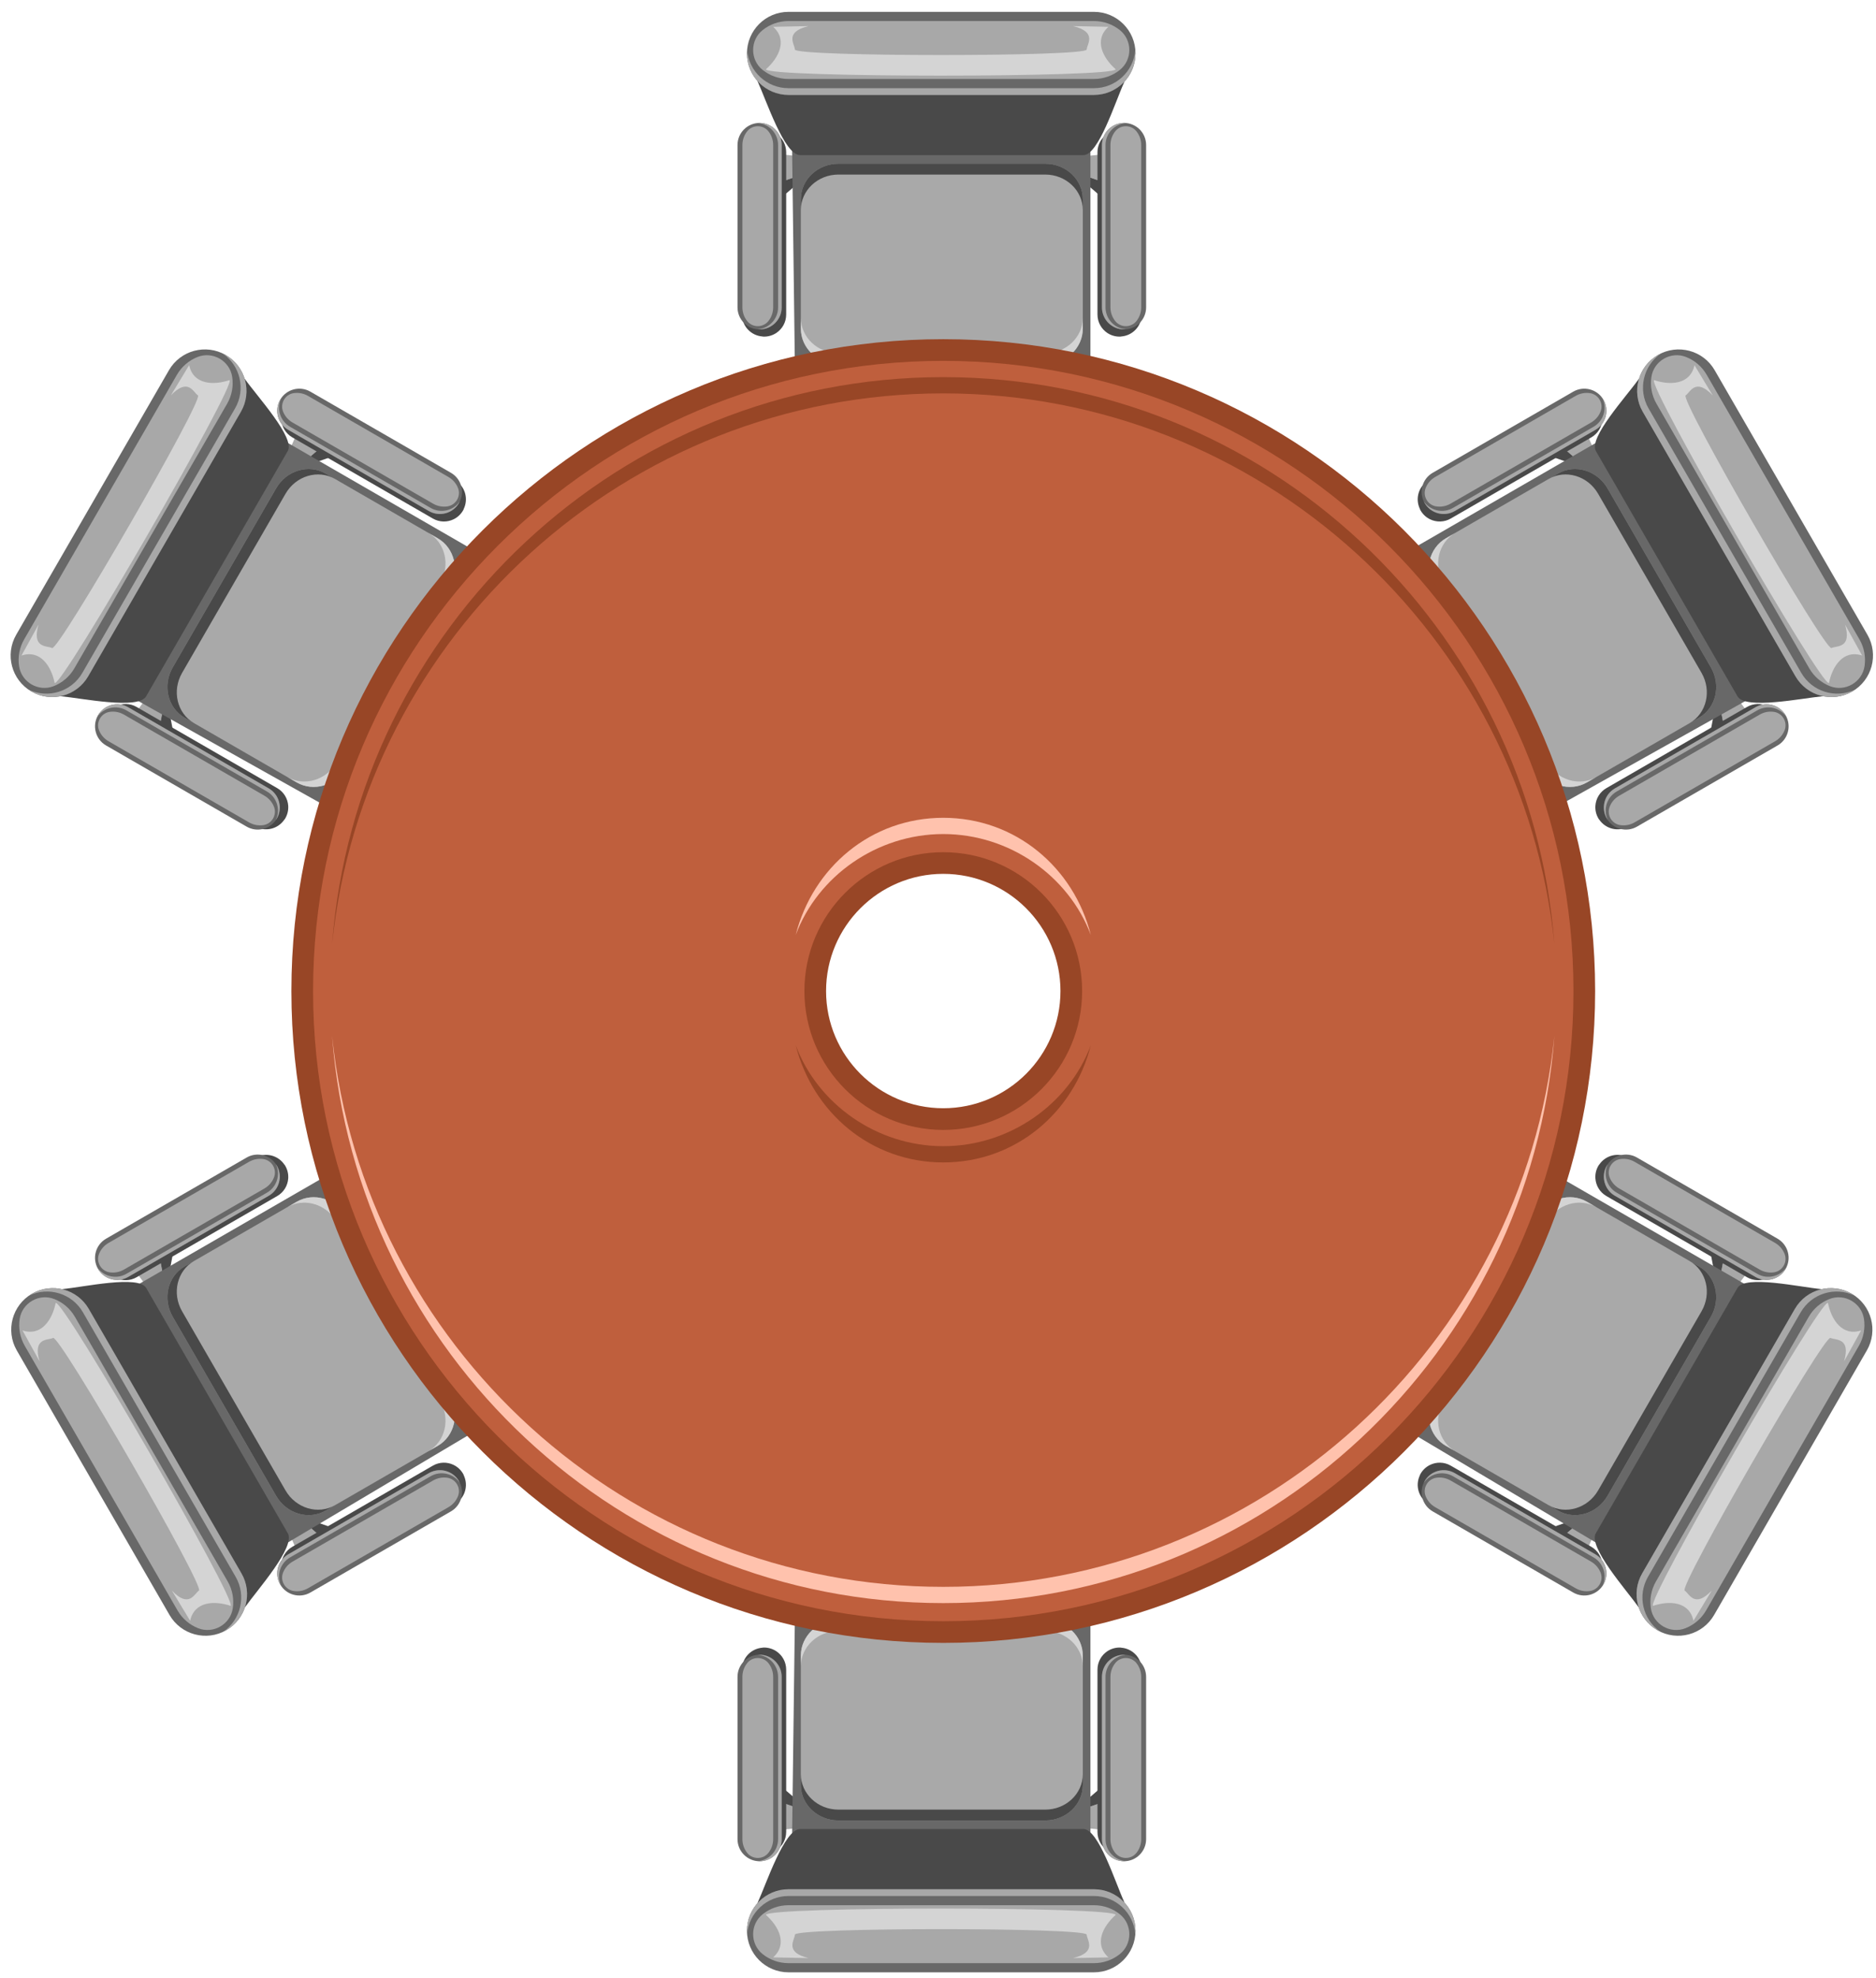 <svg width="129" height="136" viewBox="0 0 129 136" fill="none" xmlns="http://www.w3.org/2000/svg">
<path d="M118.609 50.296L118.353 48.96L119.597 48.195L120.25 49.083L118.609 50.296Z" fill="#A8A8A8"/>
<path d="M118.609 50.296L118.353 48.96L117.796 49.38L117.475 51.079L118.609 50.296Z" fill="#494949"/>
<path d="M121.554 48.565C121.817 48.693 122.046 48.898 122.203 49.17C122.224 49.206 122.242 49.243 122.259 49.28C122.255 49.274 122.249 49.269 122.244 49.263C122.593 49.974 122.343 50.843 121.646 51.245L111.979 56.826C111.283 57.228 110.405 57.011 109.964 56.353C109.967 56.36 109.969 56.367 109.972 56.374C109.949 56.34 109.926 56.306 109.905 56.27C109.748 55.998 109.684 55.697 109.705 55.405C109.739 54.919 110.007 54.458 110.461 54.196L120.128 48.615C120.583 48.352 121.116 48.351 121.554 48.565Z" fill="#494949"/>
<path d="M120.713 48.633L111.046 54.214C110.32 54.633 110.071 55.562 110.49 56.288C110.909 57.014 111.838 57.263 112.564 56.844L122.231 51.263C122.957 50.844 123.206 49.915 122.787 49.189C122.367 48.463 121.439 48.214 120.713 48.633Z" fill="#686868"/>
<path d="M120.836 48.847L111.169 54.428C110.479 54.826 110.221 55.685 110.557 56.392C110.534 56.358 110.511 56.324 110.49 56.288C110.071 55.562 110.319 54.633 111.046 54.214L120.713 48.633C121.439 48.214 122.368 48.462 122.787 49.189C122.808 49.225 122.826 49.262 122.843 49.299C122.398 48.654 121.526 48.449 120.836 48.847Z" fill="#A8A8A8"/>
<path d="M122.063 50.972L112.396 56.553C112.088 56.731 111.743 56.789 111.417 56.74C110.827 56.653 110.466 56.028 110.686 55.474C110.808 55.167 111.03 54.897 111.338 54.72L121.005 49.139C121.313 48.961 121.658 48.903 121.984 48.952C122.574 49.039 122.935 49.664 122.715 50.219C122.593 50.525 122.371 50.794 122.063 50.972Z" fill="#A8A8A8"/>
<path d="M107.208 30.552L108.237 31.441L109.522 30.746L109.08 29.737L107.208 30.552Z" fill="#A8A8A8"/>
<path d="M107.209 30.552L108.238 31.441L107.596 31.714L105.964 31.142L107.209 30.552Z" fill="#494949"/>
<path d="M110.182 28.867C110.203 28.575 110.139 28.274 109.982 28.002C109.961 27.966 109.938 27.932 109.915 27.898C109.918 27.905 109.92 27.912 109.923 27.919C109.482 27.261 108.604 27.044 107.908 27.446L98.241 33.027C97.545 33.429 97.294 34.297 97.643 35.009C97.639 35.003 97.633 34.998 97.628 34.992C97.645 35.029 97.663 35.066 97.684 35.102C97.841 35.374 98.07 35.58 98.333 35.708C98.771 35.921 99.304 35.92 99.758 35.658L109.425 30.077C109.88 29.814 110.147 29.353 110.182 28.867Z" fill="#494949"/>
<path d="M109.701 29.561L100.034 35.142C99.308 35.561 98.379 35.313 97.96 34.586C97.54 33.86 97.788 32.931 98.516 32.512L108.183 26.931C108.909 26.512 109.838 26.761 110.257 27.487C110.676 28.213 110.428 29.142 109.701 29.561Z" fill="#686868"/>
<path d="M109.578 29.347L99.911 34.928C99.221 35.326 98.349 35.121 97.904 34.476C97.922 34.513 97.939 34.55 97.96 34.586C98.379 35.312 99.308 35.561 100.034 35.142L109.701 29.561C110.427 29.142 110.676 28.213 110.257 27.487C110.236 27.451 110.213 27.417 110.19 27.383C110.526 28.091 110.268 28.949 109.578 29.347Z" fill="#A8A8A8"/>
<path d="M108.351 27.222L98.684 32.803C98.376 32.981 98.154 33.251 98.032 33.557C97.812 34.112 98.173 34.736 98.763 34.823C99.09 34.871 99.434 34.814 99.742 34.636L109.409 29.055C109.717 28.877 109.939 28.608 110.061 28.301C110.281 27.746 109.92 27.121 109.33 27.034C109.004 26.987 108.659 27.044 108.351 27.222Z" fill="#A8A8A8"/>
<path d="M110.067 30.265L120.326 48.034L106.715 55.661C105.883 56.141 104.819 55.856 104.339 55.024L95.92 40.442C95.44 39.61 95.725 38.546 96.556 38.065L110.067 30.265Z" fill="#686868"/>
<path d="M97.126 39.745L105.545 54.327C106.025 55.159 106.687 55.676 107.519 55.196C106.687 55.676 105.623 55.391 105.143 54.559L96.724 39.977C96.244 39.145 96.529 38.081 97.36 37.6C96.528 38.082 96.646 38.913 97.126 39.745Z" fill="#A8A8A8"/>
<path d="M96.724 39.977L105.143 54.559C105.623 55.391 106.687 55.676 107.519 55.196L106.715 55.661C105.883 56.141 104.819 55.856 104.339 55.024L95.92 40.442C95.44 39.61 95.725 38.546 96.556 38.065L97.361 37.601C96.528 38.082 96.243 39.145 96.724 39.977Z" fill="#494949"/>
<path d="M110.539 33.582L117.649 45.897C118.363 47.133 117.996 48.681 116.83 49.354L109.123 53.804C107.957 54.477 106.433 54.021 105.719 52.785L98.609 40.47C97.895 39.234 98.262 37.686 99.428 37.013L107.135 32.563C108.301 31.889 109.825 32.346 110.539 33.582Z" fill="#A9A9A9"/>
<path d="M98.609 40.47L105.719 52.785C106.433 54.021 107.956 54.477 109.123 53.804L109.769 53.431C108.603 54.104 107.079 53.648 106.365 52.412L99.255 40.097C98.541 38.861 98.908 37.313 100.074 36.64L99.428 37.013C98.262 37.686 97.895 39.234 98.609 40.47Z" fill="#D4D4D4"/>
<path d="M110.539 33.582L117.649 45.897C118.363 47.133 117.996 48.681 116.83 49.354L116.184 49.727C117.35 49.054 117.717 47.506 117.003 46.27L109.893 33.955C109.179 32.719 107.656 32.263 106.489 32.936L107.135 32.563C108.301 31.889 109.825 32.346 110.539 33.582Z" fill="#494949"/>
<path d="M125.364 47.875C123.889 48.011 120.019 48.823 119.476 47.883L109.738 31.014C109.215 30.108 111.828 27.277 112.695 26.051L125.364 47.875Z" fill="#494949"/>
<path d="M112.959 28.315L123.46 46.505C124.249 47.872 125.997 48.34 127.364 47.551C128.731 46.762 129.199 45.015 128.41 43.648L117.907 25.458C117.118 24.091 115.372 23.623 114.005 24.412C112.638 25.201 112.17 26.948 112.959 28.315Z" fill="#686868"/>
<path d="M113.36 28.082L123.863 46.272C124.613 47.571 126.227 48.056 127.558 47.424C127.495 47.468 127.432 47.511 127.364 47.55C125.997 48.339 124.249 47.871 123.46 46.504L112.959 28.314C112.17 26.947 112.638 25.2 114.005 24.411C114.073 24.372 114.142 24.338 114.212 24.305C112.999 25.143 112.61 26.784 113.36 28.082Z" fill="#A8A8A8"/>
<path d="M117.359 25.774L127.861 43.964C128.196 44.544 128.304 45.192 128.213 45.807C128.049 46.918 126.874 47.596 125.83 47.183C125.253 46.954 124.745 46.536 124.41 45.957L113.908 27.767C113.573 27.187 113.465 26.539 113.556 25.924C113.72 24.813 114.895 24.135 115.939 24.548C116.516 24.776 117.024 25.194 117.359 25.774Z" fill="#A8A8A8"/>
<path d="M113.741 26.139C113.235 26.431 125.26 47.259 125.766 46.967C125.997 45.826 126.738 44.652 128.045 45.077L126.872 42.948C127.361 44.614 126.272 44.389 125.943 44.562C125.499 44.796 115.484 27.458 115.912 27.188C116.226 26.99 116.576 25.934 117.775 27.191L116.517 25.111C116.233 26.455 114.845 26.509 113.741 26.139Z" fill="#D4D4D4"/>
<path d="M22.315 105.891L21.287 105.001L20.001 105.697L20.444 106.706L22.315 105.891Z" fill="#A8A8A8"/>
<path d="M22.315 105.891L21.287 105.001L21.929 104.729L23.561 105.301L22.315 105.891Z" fill="#494949"/>
<path d="M19.343 107.576C19.322 107.868 19.386 108.169 19.543 108.441C19.564 108.477 19.587 108.511 19.61 108.545C19.607 108.538 19.605 108.531 19.602 108.524C20.043 109.182 20.921 109.399 21.617 108.997L31.284 103.416C31.98 103.014 32.231 102.146 31.882 101.434C31.886 101.44 31.892 101.445 31.897 101.451C31.879 101.414 31.862 101.377 31.841 101.341C31.684 101.069 31.455 100.864 31.192 100.735C30.754 100.522 30.221 100.523 29.767 100.785L20.1 106.366C19.645 106.629 19.377 107.09 19.343 107.576Z" fill="#494949"/>
<path d="M19.823 106.882L29.49 101.301C30.216 100.882 31.145 101.13 31.564 101.857C31.983 102.583 31.735 103.512 31.008 103.931L21.341 109.512C20.615 109.931 19.686 109.682 19.267 108.956C18.848 108.23 19.097 107.301 19.823 106.882Z" fill="#686868"/>
<path d="M19.947 107.095L29.614 101.514C30.304 101.116 31.176 101.321 31.621 101.966C31.603 101.929 31.586 101.892 31.565 101.856C31.146 101.13 30.217 100.881 29.491 101.3L19.824 106.881C19.098 107.3 18.849 108.229 19.268 108.955C19.289 108.991 19.312 109.025 19.335 109.059C18.999 108.352 19.257 107.494 19.947 107.095Z" fill="#A8A8A8"/>
<path d="M21.174 109.22L30.841 103.639C31.149 103.461 31.371 103.192 31.493 102.885C31.713 102.33 31.352 101.706 30.762 101.618C30.435 101.57 30.091 101.627 29.783 101.805L20.116 107.386C19.808 107.564 19.586 107.834 19.464 108.14C19.244 108.695 19.605 109.319 20.195 109.406C20.521 109.456 20.865 109.398 21.174 109.22Z" fill="#A8A8A8"/>
<path d="M10.915 86.147L11.171 87.482L9.926 88.248L9.273 87.36L10.915 86.147Z" fill="#A8A8A8"/>
<path d="M10.915 86.147L11.171 87.482L11.729 87.062L12.05 85.364L10.915 86.147Z" fill="#494949"/>
<path d="M7.97 87.878C7.707 87.75 7.478 87.545 7.321 87.273C7.3 87.237 7.282 87.2 7.265 87.163C7.269 87.169 7.275 87.174 7.28 87.18C6.931 86.469 7.181 85.6 7.878 85.198L17.544 79.617C18.241 79.215 19.119 79.432 19.559 80.09C19.556 80.083 19.555 80.076 19.552 80.069C19.575 80.103 19.598 80.137 19.619 80.173C19.776 80.445 19.838 80.746 19.819 81.038C19.785 81.524 19.517 81.985 19.062 82.247L9.396 87.828C8.942 88.09 8.409 88.092 7.97 87.878Z" fill="#494949"/>
<path d="M8.812 87.809L18.479 82.228C19.205 81.809 19.454 80.88 19.035 80.154C18.616 79.428 17.687 79.179 16.961 79.598L7.294 85.179C6.568 85.598 6.319 86.527 6.738 87.253C7.157 87.98 8.086 88.229 8.812 87.809Z" fill="#686868"/>
<path d="M8.689 87.596L18.356 82.015C19.046 81.617 19.304 80.758 18.968 80.051C18.991 80.085 19.014 80.119 19.035 80.155C19.454 80.881 19.206 81.81 18.479 82.229L8.812 87.81C8.086 88.229 7.157 87.981 6.738 87.254C6.717 87.218 6.699 87.181 6.682 87.144C7.126 87.788 7.998 87.994 8.689 87.596Z" fill="#A8A8A8"/>
<path d="M7.462 85.471L17.129 79.89C17.437 79.712 17.782 79.655 18.108 79.703C18.698 79.79 19.059 80.415 18.839 80.97C18.717 81.277 18.495 81.546 18.187 81.724L8.52 87.305C8.212 87.483 7.867 87.541 7.541 87.492C6.951 87.405 6.59 86.78 6.81 86.226C6.932 85.918 7.154 85.649 7.462 85.471Z" fill="#A8A8A8"/>
<path d="M9.239 88.478L19.498 106.247L32.909 98.273C33.741 97.792 34.026 96.729 33.545 95.897L25.126 81.315C24.646 80.483 23.582 80.198 22.75 80.678L9.239 88.478Z" fill="#686868"/>
<path d="M23.919 82.011L32.338 96.593C32.818 97.425 32.936 98.257 32.104 98.737C32.936 98.256 33.221 97.192 32.74 96.36L24.321 81.778C23.841 80.946 22.777 80.661 21.945 81.141C22.777 80.662 23.439 81.179 23.919 82.011Z" fill="#A8A8A8"/>
<path d="M24.322 81.779L32.741 96.361C33.221 97.193 32.936 98.257 32.105 98.738L32.91 98.273C33.742 97.792 34.027 96.729 33.546 95.897L25.127 81.315C24.647 80.483 23.583 80.198 22.751 80.678L21.946 81.143C22.777 80.662 23.841 80.947 24.322 81.779Z" fill="#494949"/>
<path d="M11.875 90.545L18.985 102.86C19.699 104.096 21.223 104.552 22.389 103.879L30.096 99.429C31.262 98.756 31.629 97.208 30.915 95.972L23.805 83.657C23.091 82.421 21.568 81.965 20.401 82.638L12.694 87.088C11.528 87.761 11.162 89.309 11.875 90.545Z" fill="#A9A9A9"/>
<path d="M23.806 83.657L30.916 95.972C31.63 97.208 31.263 98.756 30.097 99.429L29.451 99.802C30.617 99.129 30.984 97.581 30.27 96.345L23.16 84.03C22.446 82.794 20.922 82.338 19.756 83.011L20.402 82.638C21.568 81.965 23.092 82.421 23.806 83.657Z" fill="#D4D4D4"/>
<path d="M11.875 90.545L18.985 102.86C19.699 104.096 21.223 104.552 22.389 103.879L23.035 103.506C21.869 104.179 20.345 103.723 19.631 102.487L12.521 90.172C11.807 88.936 12.174 87.388 13.34 86.715L12.694 87.088C11.528 87.761 11.162 89.309 11.875 90.545Z" fill="#494949"/>
<path d="M16.841 110.531C17.697 109.322 20.334 106.377 19.791 105.436L10.052 88.567C9.529 87.661 5.77 88.508 4.275 88.646L16.841 110.531Z" fill="#494949"/>
<path d="M6.104 90.007L16.606 108.197C17.395 109.564 16.927 111.311 15.56 112.1C14.193 112.889 12.446 112.421 11.657 111.054L1.155 92.864C0.366 91.497 0.834 89.75 2.201 88.961C3.567 88.173 5.315 88.641 6.104 90.007Z" fill="#686868"/>
<path d="M5.702 90.24L16.204 108.43C16.954 109.729 16.566 111.37 15.353 112.207C15.423 112.174 15.492 112.14 15.56 112.101C16.927 111.312 17.395 109.565 16.606 108.198L6.104 90.008C5.315 88.641 3.568 88.173 2.201 88.962C2.133 89.001 2.069 89.045 2.006 89.088C3.337 88.456 4.952 88.941 5.702 90.24Z" fill="#A8A8A8"/>
<path d="M1.703 92.548L12.205 110.738C12.54 111.318 13.047 111.736 13.625 111.965C14.669 112.378 15.844 111.7 16.008 110.589C16.099 109.974 15.99 109.326 15.656 108.746L5.154 90.556C4.819 89.976 4.312 89.558 3.734 89.33C2.69 88.917 1.515 89.595 1.351 90.706C1.26 91.32 1.368 91.968 1.703 92.548Z" fill="#A8A8A8"/>
<path d="M3.828 89.598C4.334 89.306 16.359 110.134 15.853 110.426C14.749 110.056 13.362 110.11 13.076 111.454L11.818 109.374C13.016 110.63 13.366 109.575 13.681 109.377C14.105 109.11 4.097 91.767 3.65 92.003C3.321 92.176 2.232 91.951 2.721 93.617L1.548 91.488C2.856 91.913 3.597 90.738 3.828 89.598Z" fill="#D4D4D4"/>
<path d="M107.209 105.891L108.238 105.001L109.523 105.697L109.081 106.706L107.209 105.891Z" fill="#A8A8A8"/>
<path d="M107.209 105.891L108.238 105.001L107.596 104.729L105.964 105.301L107.209 105.891Z" fill="#494949"/>
<path d="M110.182 107.576C110.203 107.868 110.139 108.169 109.982 108.441C109.961 108.477 109.938 108.511 109.915 108.545C109.918 108.538 109.92 108.531 109.923 108.524C109.482 109.182 108.604 109.399 107.908 108.997L98.241 103.416C97.545 103.014 97.294 102.146 97.643 101.434C97.639 101.44 97.633 101.445 97.628 101.451C97.645 101.414 97.663 101.377 97.684 101.341C97.841 101.069 98.07 100.864 98.333 100.735C98.771 100.522 99.304 100.523 99.758 100.785L109.425 106.366C109.88 106.629 110.147 107.09 110.182 107.576Z" fill="#494949"/>
<path d="M109.701 106.882L100.034 101.301C99.308 100.882 98.379 101.13 97.96 101.857C97.541 102.583 97.789 103.512 98.516 103.931L108.183 109.512C108.909 109.931 109.838 109.682 110.257 108.956C110.676 108.23 110.428 107.301 109.701 106.882Z" fill="#686868"/>
<path d="M109.578 107.095L99.911 101.514C99.221 101.116 98.349 101.321 97.904 101.966C97.922 101.929 97.939 101.892 97.96 101.856C98.379 101.13 99.308 100.881 100.034 101.3L109.701 106.881C110.427 107.3 110.676 108.229 110.257 108.955C110.236 108.991 110.213 109.025 110.19 109.059C110.526 108.352 110.268 107.494 109.578 107.095Z" fill="#A8A8A8"/>
<path d="M108.351 109.22L98.684 103.639C98.376 103.461 98.154 103.192 98.032 102.885C97.812 102.33 98.173 101.706 98.763 101.618C99.09 101.57 99.434 101.627 99.742 101.805L109.409 107.386C109.717 107.564 109.939 107.834 110.061 108.14C110.281 108.695 109.92 109.319 109.33 109.406C109.004 109.456 108.659 109.398 108.351 109.22Z" fill="#A8A8A8"/>
<path d="M118.609 86.147L118.353 87.482L119.597 88.248L120.25 87.36L118.609 86.147Z" fill="#A8A8A8"/>
<path d="M118.609 86.147L118.353 87.482L117.796 87.062L117.475 85.364L118.609 86.147Z" fill="#494949"/>
<path d="M121.554 87.878C121.817 87.75 122.046 87.545 122.203 87.273C122.224 87.237 122.242 87.2 122.259 87.163C122.255 87.169 122.249 87.174 122.244 87.18C122.593 86.469 122.343 85.6 121.646 85.198L111.979 79.617C111.283 79.215 110.405 79.432 109.964 80.09C109.967 80.083 109.969 80.076 109.972 80.069C109.949 80.103 109.926 80.137 109.905 80.173C109.748 80.445 109.684 80.746 109.705 81.038C109.739 81.524 110.007 81.985 110.461 82.247L120.128 87.828C120.583 88.09 121.116 88.092 121.554 87.878Z" fill="#494949"/>
<path d="M120.713 87.809L111.046 82.228C110.32 81.809 110.071 80.88 110.49 80.154C110.909 79.428 111.838 79.179 112.564 79.598L122.231 85.179C122.957 85.598 123.206 86.527 122.787 87.253C122.367 87.98 121.439 88.229 120.713 87.809Z" fill="#686868"/>
<path d="M120.836 87.596L111.169 82.015C110.479 81.617 110.221 80.758 110.557 80.051C110.534 80.085 110.511 80.119 110.49 80.155C110.071 80.881 110.319 81.81 111.046 82.229L120.713 87.81C121.439 88.229 122.368 87.981 122.787 87.254C122.808 87.218 122.826 87.181 122.843 87.144C122.398 87.788 121.526 87.994 120.836 87.596Z" fill="#A8A8A8"/>
<path d="M122.063 85.471L112.396 79.89C112.088 79.712 111.743 79.655 111.417 79.703C110.827 79.79 110.466 80.415 110.686 80.97C110.808 81.277 111.03 81.546 111.338 81.724L121.005 87.305C121.313 87.483 121.658 87.541 121.984 87.492C122.574 87.405 122.935 86.78 122.715 86.226C122.593 85.918 122.371 85.649 122.063 85.471Z" fill="#A8A8A8"/>
<path d="M120.286 88.478L110.027 106.247L96.616 98.273C95.784 97.792 95.499 96.729 95.98 95.897L104.399 81.315C104.879 80.483 105.943 80.198 106.775 80.678L120.286 88.478Z" fill="#686868"/>
<path d="M105.605 82.011L97.186 96.593C96.706 97.425 96.588 98.257 97.42 98.737C96.588 98.256 96.303 97.192 96.784 96.36L105.203 81.778C105.683 80.946 106.747 80.661 107.579 81.141C106.747 80.662 106.086 81.179 105.605 82.011Z" fill="#A8A8A8"/>
<path d="M105.203 81.779L96.784 96.361C96.304 97.193 96.589 98.257 97.42 98.738L96.615 98.273C95.783 97.792 95.498 96.729 95.979 95.897L104.398 81.315C104.878 80.483 105.942 80.198 106.774 80.678L107.579 81.143C106.747 80.662 105.683 80.947 105.203 81.779Z" fill="#494949"/>
<path d="M117.649 90.545L110.539 102.86C109.825 104.096 108.301 104.552 107.135 103.879L99.428 99.429C98.262 98.756 97.895 97.208 98.609 95.972L105.719 83.657C106.433 82.421 107.957 81.965 109.123 82.638L116.83 87.088C117.996 87.761 118.363 89.309 117.649 90.545Z" fill="#A9A9A9"/>
<path d="M105.719 83.657L98.609 95.972C97.895 97.208 98.262 98.756 99.428 99.429L100.074 99.802C98.908 99.129 98.541 97.581 99.255 96.345L106.365 84.03C107.079 82.794 108.603 82.338 109.769 83.011L109.123 82.638C107.957 81.965 106.433 82.421 105.719 83.657Z" fill="#D4D4D4"/>
<path d="M117.649 90.545L110.539 102.86C109.825 104.096 108.301 104.552 107.135 103.879L106.489 103.506C107.655 104.179 109.179 103.723 109.893 102.487L117.003 90.172C117.717 88.936 117.35 87.388 116.184 86.715L116.83 87.088C117.996 87.761 118.363 89.309 117.649 90.545Z" fill="#494949"/>
<path d="M112.684 110.531C111.828 109.322 109.191 106.377 109.734 105.436L119.473 88.567C119.996 87.661 123.754 88.508 125.25 88.646L112.684 110.531Z" fill="#494949"/>
<path d="M123.421 90.007L112.919 108.197C112.13 109.564 112.598 111.311 113.965 112.1C115.332 112.889 117.079 112.421 117.868 111.054L128.37 92.864C129.159 91.497 128.691 89.75 127.324 88.961C125.957 88.173 124.21 88.641 123.421 90.007Z" fill="#686868"/>
<path d="M123.823 90.24L113.321 108.43C112.571 109.729 112.959 111.37 114.172 112.207C114.102 112.174 114.033 112.14 113.965 112.101C112.598 111.312 112.13 109.565 112.919 108.198L123.421 90.008C124.21 88.641 125.957 88.173 127.324 88.962C127.392 89.001 127.456 89.045 127.519 89.088C126.188 88.456 124.573 88.941 123.823 90.24Z" fill="#A8A8A8"/>
<path d="M127.822 92.548L117.32 110.738C116.985 111.318 116.478 111.736 115.901 111.965C114.857 112.378 113.682 111.7 113.518 110.589C113.427 109.974 113.536 109.326 113.87 108.746L124.372 90.556C124.707 89.976 125.214 89.558 125.792 89.33C126.836 88.917 128.011 89.595 128.175 90.706C128.265 91.32 128.156 91.968 127.822 92.548Z" fill="#A8A8A8"/>
<path d="M125.696 89.598C125.19 89.306 113.165 110.134 113.671 110.426C114.775 110.056 116.162 110.11 116.448 111.454L117.706 109.374C116.508 110.63 116.158 109.575 115.843 109.377C115.419 109.11 125.427 91.767 125.874 92.003C126.203 92.176 127.292 91.951 126.803 93.617L127.976 91.488C126.668 91.913 125.927 90.738 125.696 89.598Z" fill="#D4D4D4"/>
<path d="M10.915 50.296L11.171 48.96L9.926 48.195L9.273 49.083L10.915 50.296Z" fill="#A8A8A8"/>
<path d="M10.915 50.296L11.171 48.96L11.729 49.38L12.05 51.079L10.915 50.296Z" fill="#494949"/>
<path d="M7.97 48.565C7.707 48.693 7.478 48.898 7.321 49.17C7.3 49.206 7.282 49.243 7.265 49.28C7.269 49.274 7.275 49.269 7.28 49.263C6.931 49.974 7.181 50.843 7.878 51.245L17.544 56.826C18.241 57.228 19.119 57.011 19.559 56.353C19.556 56.36 19.555 56.367 19.552 56.374C19.575 56.34 19.598 56.306 19.619 56.27C19.776 55.998 19.838 55.697 19.819 55.405C19.785 54.919 19.517 54.458 19.062 54.196L9.396 48.615C8.942 48.352 8.409 48.351 7.97 48.565Z" fill="#494949"/>
<path d="M8.812 48.633L18.479 54.214C19.205 54.633 19.454 55.562 19.035 56.288C18.616 57.014 17.687 57.263 16.961 56.844L7.294 51.263C6.568 50.844 6.319 49.915 6.738 49.189C7.157 48.463 8.086 48.214 8.812 48.633Z" fill="#686868"/>
<path d="M8.689 48.847L18.356 54.428C19.046 54.826 19.304 55.685 18.968 56.392C18.991 56.358 19.014 56.324 19.035 56.288C19.454 55.562 19.206 54.633 18.479 54.214L8.812 48.633C8.086 48.214 7.157 48.462 6.738 49.189C6.717 49.225 6.699 49.262 6.682 49.299C7.126 48.654 7.998 48.449 8.689 48.847Z" fill="#A8A8A8"/>
<path d="M7.462 50.972L17.129 56.553C17.437 56.731 17.782 56.789 18.108 56.74C18.698 56.653 19.059 56.028 18.839 55.474C18.717 55.167 18.495 54.897 18.187 54.72L8.52 49.139C8.212 48.961 7.867 48.903 7.541 48.952C6.951 49.039 6.59 49.664 6.81 50.219C6.932 50.525 7.154 50.794 7.462 50.972Z" fill="#A8A8A8"/>
<path d="M22.315 30.552L21.287 31.441L20.001 30.746L20.444 29.737L22.315 30.552Z" fill="#A8A8A8"/>
<path d="M22.315 30.552L21.287 31.441L21.929 31.714L23.561 31.142L22.315 30.552Z" fill="#494949"/>
<path d="M19.343 28.867C19.322 28.575 19.386 28.274 19.543 28.002C19.564 27.966 19.587 27.932 19.61 27.898C19.607 27.905 19.605 27.912 19.602 27.919C20.043 27.261 20.921 27.044 21.617 27.446L31.284 33.027C31.98 33.429 32.231 34.297 31.882 35.009C31.886 35.003 31.892 34.998 31.897 34.992C31.879 35.029 31.862 35.066 31.841 35.102C31.684 35.374 31.455 35.58 31.192 35.708C30.754 35.921 30.221 35.92 29.767 35.658L20.1 30.077C19.645 29.814 19.377 29.353 19.343 28.867Z" fill="#494949"/>
<path d="M19.823 29.561L29.49 35.142C30.216 35.561 31.145 35.313 31.564 34.586C31.983 33.86 31.735 32.931 31.008 32.512L21.341 26.931C20.615 26.512 19.686 26.761 19.267 27.487C18.848 28.213 19.097 29.142 19.823 29.561Z" fill="#686868"/>
<path d="M19.947 29.347L29.614 34.928C30.304 35.326 31.176 35.121 31.621 34.476C31.603 34.513 31.586 34.55 31.565 34.586C31.146 35.312 30.217 35.561 29.491 35.142L19.824 29.561C19.098 29.142 18.849 28.213 19.268 27.487C19.289 27.451 19.312 27.417 19.335 27.383C18.999 28.091 19.257 28.949 19.947 29.347Z" fill="#A8A8A8"/>
<path d="M21.174 27.222L30.841 32.803C31.149 32.981 31.371 33.251 31.493 33.557C31.713 34.112 31.352 34.736 30.762 34.823C30.435 34.871 30.091 34.814 29.783 34.636L20.116 29.055C19.808 28.877 19.586 28.608 19.464 28.301C19.244 27.746 19.605 27.121 20.195 27.034C20.521 26.987 20.865 27.044 21.174 27.222Z" fill="#A8A8A8"/>
<path d="M19.458 30.265L9.199 48.034L22.81 55.661C23.642 56.141 24.706 55.856 25.186 55.024L33.605 40.442C34.085 39.61 33.8 38.546 32.969 38.065L19.458 30.265Z" fill="#686868"/>
<path d="M32.399 39.745L23.98 54.327C23.5 55.159 22.838 55.676 22.006 55.196C22.838 55.676 23.902 55.391 24.382 54.559L32.801 39.977C33.281 39.145 32.996 38.081 32.165 37.6C32.996 38.082 32.879 38.913 32.399 39.745Z" fill="#A8A8A8"/>
<path d="M32.801 39.977L24.382 54.559C23.902 55.391 22.838 55.676 22.006 55.196L22.81 55.661C23.642 56.141 24.706 55.856 25.186 55.024L33.605 40.442C34.085 39.61 33.8 38.546 32.969 38.065L32.164 37.601C32.996 38.082 33.281 39.145 32.801 39.977Z" fill="#494949"/>
<path d="M18.986 33.582L11.876 45.897C11.162 47.133 11.529 48.681 12.695 49.354L20.402 53.804C21.568 54.477 23.092 54.021 23.806 52.785L30.916 40.47C31.63 39.234 31.263 37.686 30.097 37.013L22.39 32.563C21.223 31.889 19.699 32.346 18.986 33.582Z" fill="#A9A9A9"/>
<path d="M30.916 40.47L23.806 52.785C23.092 54.021 21.568 54.477 20.402 53.804L19.756 53.431C20.922 54.104 22.446 53.648 23.16 52.412L30.27 40.097C30.984 38.861 30.617 37.313 29.451 36.64L30.097 37.013C31.263 37.686 31.63 39.234 30.916 40.47Z" fill="#D4D4D4"/>
<path d="M18.986 33.582L11.876 45.897C11.162 47.133 11.529 48.681 12.695 49.354L13.341 49.727C12.175 49.054 11.808 47.506 12.522 46.27L19.632 33.955C20.346 32.719 21.87 32.263 23.036 32.936L22.39 32.563C21.223 31.889 19.699 32.346 18.986 33.582Z" fill="#494949"/>
<path d="M4.161 47.875C5.636 48.011 9.505 48.823 10.048 47.883L19.787 31.014C20.31 30.108 17.697 27.277 16.83 26.051L4.161 47.875Z" fill="#494949"/>
<path d="M16.566 28.315L6.064 46.505C5.275 47.872 3.528 48.34 2.161 47.551C0.794 46.762 0.326 45.015 1.115 43.648L11.617 25.458C12.406 24.091 14.153 23.623 15.52 24.412C16.887 25.201 17.355 26.948 16.566 28.315Z" fill="#686868"/>
<path d="M16.164 28.082L5.662 46.272C4.912 47.571 3.297 48.056 1.966 47.424C2.029 47.468 2.093 47.511 2.161 47.55C3.528 48.339 5.275 47.871 6.064 46.504L16.566 28.314C17.355 26.947 16.887 25.2 15.52 24.411C15.452 24.372 15.383 24.338 15.313 24.305C16.526 25.143 16.913 26.784 16.164 28.082Z" fill="#A8A8A8"/>
<path d="M12.165 25.774L1.663 43.964C1.328 44.544 1.22 45.192 1.311 45.807C1.475 46.918 2.65 47.596 3.694 47.183C4.272 46.954 4.779 46.536 5.114 45.957L15.616 27.767C15.951 27.187 16.059 26.539 15.968 25.924C15.804 24.813 14.629 24.135 13.585 24.548C13.007 24.776 12.5 25.194 12.165 25.774Z" fill="#A8A8A8"/>
<path d="M15.783 26.139C16.288 26.431 4.264 47.259 3.758 46.967C3.527 45.826 2.786 44.652 1.479 45.077L2.651 42.948C2.163 44.614 3.252 44.389 3.581 44.562C4.024 44.796 14.04 27.458 13.611 27.188C13.297 26.99 12.947 25.934 11.748 27.191L13.007 25.111C13.291 26.455 14.678 26.509 15.783 26.139Z" fill="#D4D4D4"/>
<path d="M53.363 123.816L54.648 124.263L54.688 125.723L53.593 125.845L53.363 123.816Z" fill="#A8A8A8"/>
<path d="M53.363 123.816L54.648 124.263L54.562 123.57L53.252 122.443L53.363 123.816Z" fill="#494949"/>
<path d="M53.39 127.233C53.148 127.397 52.855 127.492 52.541 127.492C52.499 127.492 52.459 127.489 52.418 127.486C52.426 127.485 52.433 127.483 52.44 127.482C51.649 127.429 51.023 126.778 51.023 125.974V114.812C51.023 114.008 51.65 113.357 52.44 113.304C52.432 113.303 52.425 113.301 52.418 113.3C52.459 113.297 52.5 113.294 52.541 113.294C52.855 113.294 53.148 113.39 53.39 113.553C53.794 113.826 54.06 114.288 54.06 114.812V125.974C54.059 126.498 53.793 126.96 53.39 127.233Z" fill="#494949"/>
<path d="M53.751 126.47V115.308C53.751 114.469 53.071 113.789 52.232 113.789C51.393 113.789 50.714 114.469 50.714 115.308V126.47C50.714 127.309 51.394 127.989 52.232 127.989C53.071 127.988 53.751 127.308 53.751 126.47Z" fill="#686868"/>
<path d="M53.504 126.47V115.308C53.504 114.511 52.89 113.859 52.109 113.796C52.15 113.793 52.191 113.79 52.232 113.79C53.071 113.79 53.751 114.47 53.751 115.309V126.471C53.751 127.31 53.071 127.99 52.232 127.99C52.19 127.99 52.149 127.987 52.109 127.984C52.89 127.919 53.504 127.267 53.504 126.47Z" fill="#A8A8A8"/>
<path d="M51.05 126.47V115.308C51.05 114.952 51.172 114.625 51.377 114.366C51.747 113.898 52.469 113.898 52.839 114.366C53.044 114.625 53.166 114.952 53.166 115.308V126.47C53.166 126.826 53.043 127.153 52.839 127.412C52.468 127.88 51.747 127.88 51.377 127.412C51.173 127.153 51.05 126.826 51.05 126.47Z" fill="#A8A8A8"/>
<path d="M76.162 123.816L74.877 124.263L74.836 125.723L75.932 125.845L76.162 123.816Z" fill="#A8A8A8"/>
<path d="M76.162 123.816L74.877 124.263L74.962 123.57L76.273 122.443L76.162 123.816Z" fill="#494949"/>
<path d="M76.135 127.233C76.377 127.397 76.67 127.492 76.984 127.492C77.026 127.492 77.067 127.489 77.107 127.486C77.099 127.485 77.092 127.483 77.085 127.482C77.876 127.429 78.502 126.778 78.502 125.974V114.812C78.502 114.008 77.875 113.357 77.085 113.304C77.093 113.303 77.1 113.301 77.107 113.3C77.066 113.297 77.025 113.294 76.984 113.294C76.67 113.294 76.377 113.39 76.135 113.553C75.731 113.826 75.466 114.288 75.466 114.812V125.974C75.465 126.498 75.731 126.96 76.135 127.233Z" fill="#494949"/>
<path d="M75.774 126.47V115.308C75.774 114.469 76.454 113.789 77.293 113.789C78.132 113.789 78.811 114.469 78.811 115.308V126.47C78.811 127.309 78.131 127.989 77.293 127.989C76.453 127.988 75.774 127.308 75.774 126.47Z" fill="#686868"/>
<path d="M76.02 126.47V115.308C76.02 114.511 76.634 113.859 77.415 113.796C77.374 113.793 77.333 113.79 77.292 113.79C76.453 113.79 75.773 114.47 75.773 115.309V126.471C75.773 127.31 76.453 127.99 77.292 127.99C77.334 127.99 77.375 127.987 77.415 127.984C76.635 127.919 76.02 127.267 76.02 126.47Z" fill="#A8A8A8"/>
<path d="M78.474 126.47V115.308C78.474 114.952 78.352 114.625 78.147 114.366C77.776 113.898 77.055 113.898 76.685 114.366C76.48 114.625 76.358 114.952 76.358 115.308V126.47C76.358 126.826 76.48 127.153 76.685 127.412C77.056 127.88 77.777 127.88 78.147 127.412C78.352 127.153 78.474 126.826 78.474 126.47Z" fill="#A8A8A8"/>
<path d="M74.982 126.435H54.464L54.664 110.834C54.664 109.873 55.443 109.095 56.404 109.095H73.242C74.203 109.095 74.982 109.874 74.982 110.834V126.435Z" fill="#686868"/>
<path d="M73.242 110.487H56.404C55.443 110.487 54.664 110.801 54.664 111.762C54.664 110.801 55.443 110.023 56.404 110.023H73.242C74.203 110.023 74.982 110.802 74.982 111.762C74.981 110.801 74.202 110.487 73.242 110.487Z" fill="#A8A8A8"/>
<path d="M73.242 110.023H56.404C55.443 110.023 54.664 110.802 54.664 111.762V110.833C54.664 109.872 55.443 109.094 56.404 109.094H73.242C74.203 109.094 74.982 109.873 74.982 110.833V111.762C74.981 110.801 74.202 110.023 73.242 110.023Z" fill="#494949"/>
<path d="M71.873 125.185H57.653C56.226 125.185 55.069 124.093 55.069 122.747V113.847C55.069 112.501 56.226 111.409 57.653 111.409H71.873C73.3 111.409 74.457 112.501 74.457 113.847V122.747C74.457 124.093 73.3 125.185 71.873 125.185Z" fill="#A9A9A9"/>
<path d="M71.873 111.409H57.653C56.226 111.409 55.069 112.501 55.069 113.847V114.593C55.069 113.246 56.226 112.155 57.653 112.155H71.873C73.3 112.155 74.457 113.247 74.457 114.593V113.847C74.457 112.501 73.3 111.409 71.873 111.409Z" fill="#D4D4D4"/>
<path d="M71.873 125.185H57.653C56.226 125.185 55.069 124.093 55.069 122.747V122.001C55.069 123.347 56.226 124.439 57.653 124.439H71.873C73.3 124.439 74.457 123.347 74.457 122.001V122.747C74.457 124.093 73.3 125.185 71.873 125.185Z" fill="#494949"/>
<path d="M52.082 130.877C52.701 129.531 53.933 125.774 55.019 125.774H74.498C75.544 125.774 76.689 129.453 77.318 130.817L52.082 130.877Z" fill="#494949"/>
<path d="M75.224 129.914H54.22C52.642 129.914 51.363 131.193 51.363 132.771C51.363 134.349 52.642 135.628 54.22 135.628H75.224C76.802 135.628 78.081 134.349 78.081 132.771C78.082 131.193 76.802 129.914 75.224 129.914Z" fill="#686868"/>
<path d="M75.224 130.379H54.22C52.72 130.379 51.493 131.535 51.374 133.004C51.368 132.927 51.362 132.85 51.362 132.772C51.362 131.194 52.641 129.915 54.219 129.915H75.223C76.801 129.915 78.08 131.194 78.08 132.772C78.08 132.85 78.074 132.927 78.068 133.004C77.951 131.535 76.724 130.379 75.224 130.379Z" fill="#A8A8A8"/>
<path d="M75.224 134.996H54.22C53.551 134.996 52.935 134.766 52.448 134.38C51.568 133.683 51.568 132.325 52.448 131.628C52.935 131.242 53.55 131.012 54.22 131.012H75.224C75.894 131.012 76.509 131.242 76.996 131.628C77.876 132.325 77.876 133.683 76.996 134.38C76.509 134.765 75.894 134.996 75.224 134.996Z" fill="#A8A8A8"/>
<path d="M76.717 131.68C76.717 131.096 52.667 131.096 52.667 131.68C53.539 132.451 54.186 133.68 53.165 134.599L55.595 134.648C53.908 134.238 54.647 133.408 54.661 133.036C54.68 132.535 74.703 132.531 74.723 133.036C74.738 133.407 75.477 134.238 73.789 134.648L76.219 134.599C75.198 133.679 75.845 132.451 76.717 131.68Z" fill="#D4D4D4"/>
<path d="M53.363 12.626L54.648 12.18L54.688 10.72L53.593 10.598L53.363 12.626Z" fill="#A8A8A8"/>
<path d="M53.363 12.626L54.648 12.18L54.562 12.873L53.252 14L53.363 12.626Z" fill="#494949"/>
<path d="M53.39 9.21C53.148 9.046 52.855 8.951 52.541 8.951C52.499 8.951 52.459 8.954 52.418 8.957C52.426 8.958 52.433 8.96 52.44 8.961C51.649 9.014 51.023 9.665 51.023 10.469V21.631C51.023 22.435 51.65 23.086 52.44 23.139C52.432 23.14 52.425 23.142 52.418 23.143C52.459 23.146 52.5 23.149 52.541 23.149C52.855 23.149 53.148 23.053 53.39 22.89C53.794 22.617 54.06 22.155 54.06 21.631V10.469C54.059 9.945 53.793 9.482 53.39 9.21Z" fill="#494949"/>
<path d="M53.751 9.973V21.135C53.751 21.974 53.071 22.654 52.232 22.654C51.393 22.654 50.714 21.974 50.714 21.135V9.973C50.714 9.134 51.394 8.454 52.232 8.454C53.071 8.454 53.751 9.134 53.751 9.973Z" fill="#686868"/>
<path d="M53.504 9.973V21.135C53.504 21.932 52.89 22.584 52.109 22.647C52.15 22.65 52.191 22.653 52.232 22.653C53.071 22.653 53.751 21.973 53.751 21.134V9.972C53.751 9.133 53.071 8.453 52.232 8.453C52.19 8.453 52.149 8.456 52.109 8.459C52.89 8.524 53.504 9.176 53.504 9.973Z" fill="#A8A8A8"/>
<path d="M51.05 9.973V21.135C51.05 21.491 51.172 21.818 51.377 22.077C51.747 22.545 52.469 22.545 52.839 22.077C53.044 21.818 53.166 21.491 53.166 21.135V9.973C53.166 9.617 53.043 9.29 52.839 9.031C52.468 8.563 51.747 8.563 51.377 9.031C51.173 9.29 51.05 9.617 51.05 9.973Z" fill="#A8A8A8"/>
<path d="M76.162 12.626L74.877 12.18L74.836 10.72L75.932 10.598L76.162 12.626Z" fill="#A8A8A8"/>
<path d="M76.162 12.626L74.877 12.18L74.962 12.873L76.273 14L76.162 12.626Z" fill="#494949"/>
<path d="M76.135 9.21C76.377 9.046 76.67 8.951 76.984 8.951C77.026 8.951 77.067 8.954 77.107 8.957C77.099 8.958 77.092 8.96 77.085 8.961C77.876 9.014 78.502 9.665 78.502 10.469V21.631C78.502 22.435 77.875 23.086 77.085 23.139C77.093 23.14 77.1 23.142 77.107 23.143C77.066 23.146 77.025 23.149 76.984 23.149C76.67 23.149 76.377 23.053 76.135 22.89C75.731 22.617 75.466 22.155 75.466 21.631V10.469C75.465 9.945 75.731 9.482 76.135 9.21Z" fill="#494949"/>
<path d="M75.774 9.973V21.135C75.774 21.974 76.454 22.654 77.293 22.654C78.132 22.654 78.811 21.974 78.811 21.135V9.973C78.811 9.134 78.131 8.454 77.293 8.454C76.453 8.454 75.774 9.134 75.774 9.973Z" fill="#686868"/>
<path d="M76.02 9.973V21.135C76.02 21.932 76.634 22.584 77.415 22.647C77.374 22.65 77.333 22.653 77.292 22.653C76.453 22.653 75.773 21.973 75.773 21.134V9.972C75.773 9.133 76.453 8.453 77.292 8.453C77.334 8.453 77.375 8.456 77.415 8.459C76.635 8.524 76.02 9.176 76.02 9.973Z" fill="#A8A8A8"/>
<path d="M78.474 9.973V21.135C78.474 21.491 78.352 21.818 78.147 22.077C77.776 22.545 77.055 22.545 76.685 22.077C76.48 21.818 76.358 21.491 76.358 21.135V9.973C76.358 9.617 76.48 9.29 76.685 9.031C77.056 8.563 77.777 8.563 78.147 9.031C78.352 9.29 78.474 9.617 78.474 9.973Z" fill="#A8A8A8"/>
<path d="M74.982 10.008H54.464L54.664 25.609C54.664 26.57 55.443 27.348 56.404 27.348H73.242C74.203 27.348 74.982 26.569 74.982 25.609V10.008Z" fill="#686868"/>
<path d="M73.242 25.956H56.404C55.443 25.956 54.664 25.642 54.664 24.681C54.664 25.642 55.443 26.42 56.404 26.42H73.242C74.203 26.42 74.982 25.641 74.982 24.681C74.981 25.641 74.202 25.956 73.242 25.956Z" fill="#A8A8A8"/>
<path d="M73.242 26.42H56.404C55.443 26.42 54.664 25.641 54.664 24.681V25.61C54.664 26.571 55.443 27.349 56.404 27.349H73.242C74.203 27.349 74.982 26.57 74.982 25.61V24.681C74.981 25.641 74.202 26.42 73.242 26.42Z" fill="#494949"/>
<path d="M71.873 11.258H57.653C56.226 11.258 55.069 12.35 55.069 13.696V22.596C55.069 23.943 56.226 25.034 57.653 25.034H71.873C73.3 25.034 74.457 23.942 74.457 22.596V13.696C74.457 12.35 73.3 11.258 71.873 11.258Z" fill="#A9A9A9"/>
<path d="M71.873 25.034H57.653C56.226 25.034 55.069 23.942 55.069 22.596V21.85C55.069 23.197 56.226 24.288 57.653 24.288H71.873C73.3 24.288 74.457 23.196 74.457 21.85V22.596C74.457 23.942 73.3 25.034 71.873 25.034Z" fill="#D4D4D4"/>
<path d="M71.873 11.258H57.653C56.226 11.258 55.069 12.35 55.069 13.696V14.442C55.069 13.096 56.226 12.004 57.653 12.004H71.873C73.3 12.004 74.457 13.096 74.457 14.442V13.696C74.457 12.35 73.3 11.258 71.873 11.258Z" fill="#494949"/>
<path d="M52.082 5.565C52.701 6.911 53.933 10.667 55.019 10.667H74.498C75.544 10.667 76.689 6.988 77.318 5.624L52.082 5.565Z" fill="#494949"/>
<path d="M75.224 6.529H54.22C52.642 6.529 51.363 5.25 51.363 3.672C51.363 2.094 52.642 0.815 54.22 0.815H75.224C76.802 0.815 78.081 2.094 78.081 3.672C78.082 5.249 76.802 6.529 75.224 6.529Z" fill="#686868"/>
<path d="M75.224 6.064H54.22C52.72 6.064 51.493 4.908 51.374 3.439C51.368 3.516 51.362 3.593 51.362 3.671C51.362 5.249 52.641 6.528 54.219 6.528H75.223C76.801 6.528 78.08 5.249 78.08 3.671C78.08 3.593 78.074 3.516 78.068 3.439C77.951 4.908 76.724 6.064 75.224 6.064Z" fill="#A8A8A8"/>
<path d="M75.224 1.447H54.22C53.551 1.447 52.935 1.677 52.448 2.063C51.568 2.76 51.568 4.118 52.448 4.815C52.935 5.201 53.55 5.431 54.22 5.431H75.224C75.894 5.431 76.509 5.201 76.996 4.815C77.876 4.118 77.876 2.76 76.996 2.063C76.509 1.678 75.894 1.447 75.224 1.447Z" fill="#A8A8A8"/>
<path d="M76.717 4.763C76.717 5.347 52.667 5.347 52.667 4.763C53.539 3.992 54.186 2.764 53.165 1.844L55.595 1.795C53.908 2.205 54.647 3.035 54.661 3.407C54.68 3.908 74.703 3.912 74.723 3.407C74.738 3.036 75.477 2.205 73.789 1.795L76.219 1.844C75.198 2.764 75.845 3.992 76.717 4.763Z" fill="#D4D4D4"/>
<path d="M64.862 112.974C40.146 112.974 20.037 92.865 20.037 68.149C20.037 43.433 40.146 23.324 64.862 23.324C89.578 23.324 109.687 43.433 109.687 68.149C109.687 92.866 89.579 112.974 64.862 112.974ZM64.862 60.091C60.418 60.091 56.803 63.706 56.803 68.15C56.803 72.594 60.418 76.208 64.862 76.208C69.306 76.208 72.921 72.593 72.921 68.15C72.921 63.706 69.306 60.091 64.862 60.091Z" fill="#984626"/>
<path d="M64.862 24.815C40.968 24.815 21.528 44.255 21.528 68.149C21.528 92.043 40.968 111.483 64.862 111.483C88.757 111.483 108.196 92.043 108.196 68.149C108.197 44.255 88.757 24.815 64.862 24.815ZM64.862 77.699C59.596 77.699 55.313 73.415 55.313 68.15C55.313 62.884 59.597 58.601 64.862 58.601C70.128 58.601 74.411 62.885 74.411 68.15C74.412 73.415 70.128 77.699 64.862 77.699Z" fill="#BF5F3D"/>
<path d="M64.861 25.933C42.671 25.933 24.494 43.147 22.837 64.919C25.022 43.678 43.053 27.051 64.861 27.051C86.67 27.051 104.701 43.678 106.885 64.919C105.228 43.147 87.051 25.933 64.861 25.933Z" fill="#984626"/>
<path d="M64.862 78.817C60.294 78.817 56.229 75.923 54.716 71.877C55.884 76.499 59.882 79.935 64.862 79.935C69.842 79.935 73.84 76.499 75.008 71.877C73.495 75.922 69.431 78.817 64.862 78.817Z" fill="#984626"/>
<path d="M64.861 110.238C42.671 110.238 24.494 93.024 22.837 71.252C25.022 92.493 43.053 109.12 64.861 109.12C86.67 109.12 104.701 92.493 106.885 71.252C105.228 93.024 87.051 110.238 64.861 110.238Z" fill="#FFC2AD"/>
<path d="M64.862 57.354C60.294 57.354 56.229 60.248 54.716 64.294C55.884 59.672 59.882 56.236 64.862 56.236C69.842 56.236 73.84 59.672 75.008 64.294C73.495 60.249 69.431 57.354 64.862 57.354Z" fill="#FFC2AD"/>
</svg>
